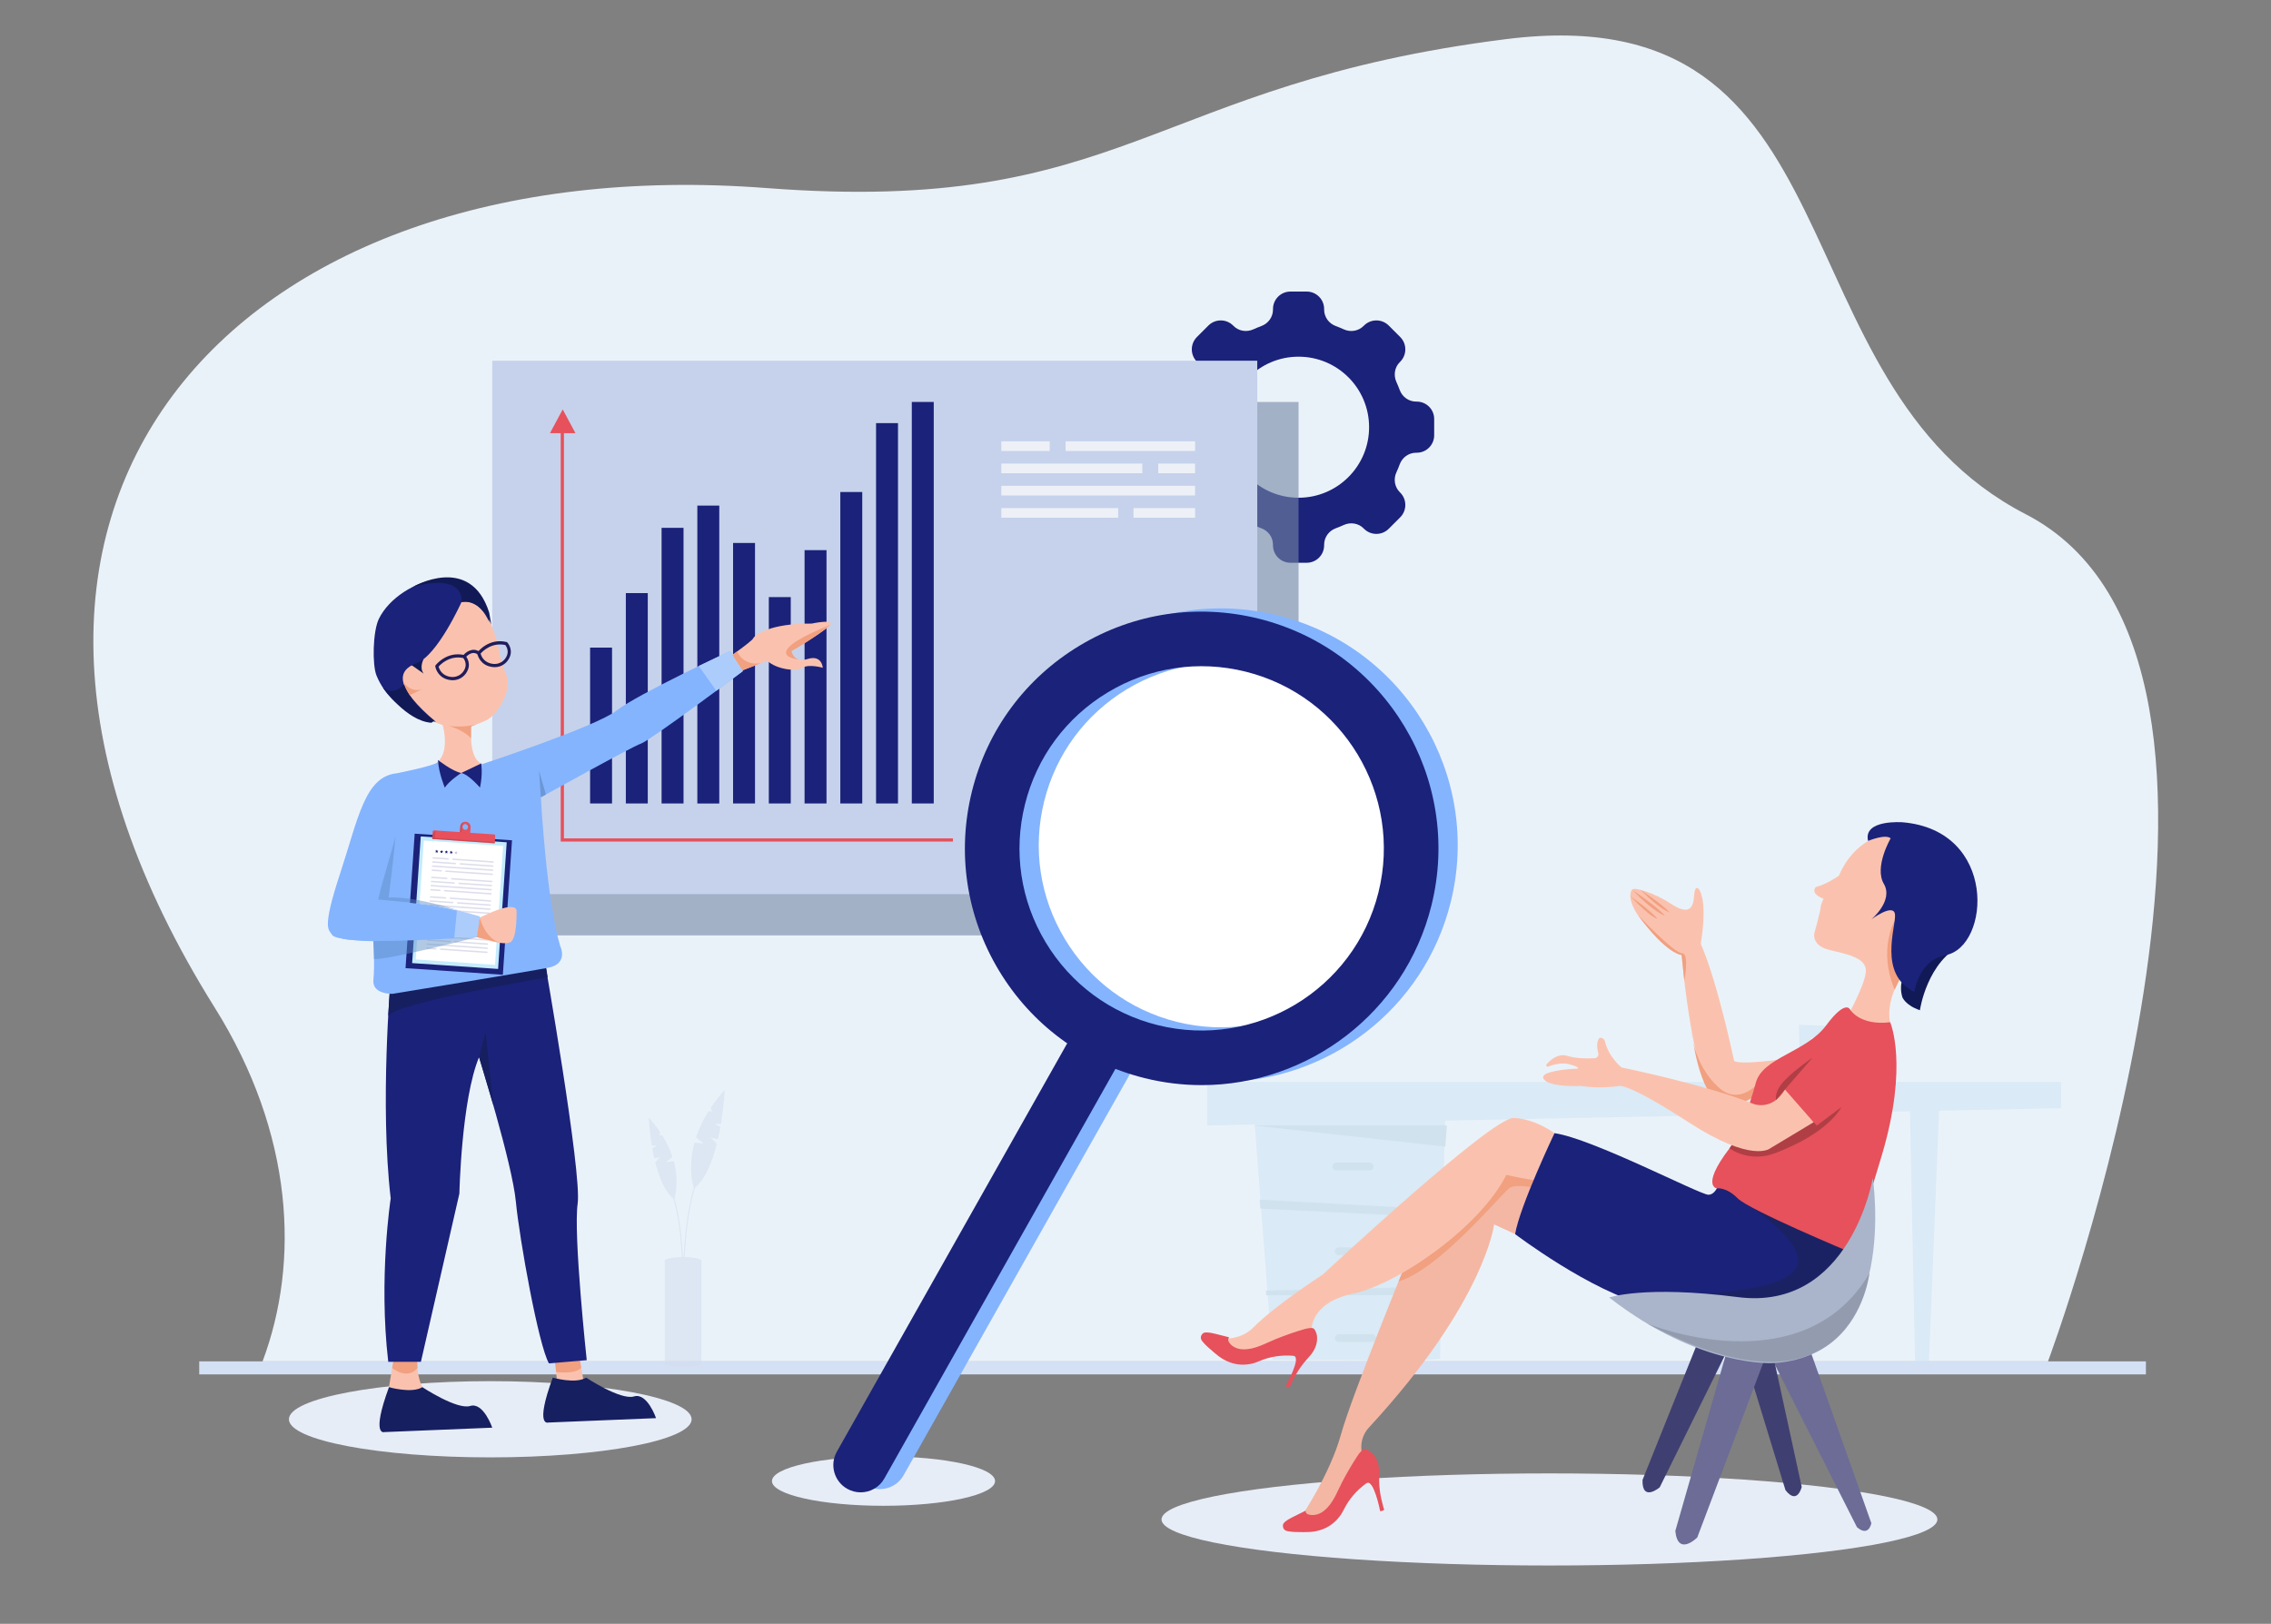 <?xml version="1.0" encoding="utf-8"?>
<!-- Generator: Adobe Illustrator 24.1.0, SVG Export Plug-In . SVG Version: 6.00 Build 0)  -->
<svg version="1.1" id="Capa_1" xmlns="http://www.w3.org/2000/svg" xmlns:xlink="http://www.w3.org/1999/xlink" x="0px" y="0px"
	 viewBox="0 0 5000 3575.6" style="enable-background:new 0 0 5000 3575.6;" xml:space="preserve">
<rect x="0" y="0" width="5000" height="3575.6" fill="#808080" stroke="none"/>
<style type="text/css">
	.st0{opacity:0.42;fill:#FE7101;enable-background:new    ;}
	.st1{opacity:0.8;fill:#F32735;enable-background:new    ;}
	.st2{fill:#514F4F;}
	.st3{fill:#3F3F3F;}
	.st4{fill:#353535;}
	.st5{fill:#C23825;}
	.st6{fill:#7C7C7C;}
	.st7{fill:#E01B07;}
	.st8{fill:#C12000;}
	.st9{fill:#771704;}
	.st10{fill:#D4E0F4;}
	.st11{fill:#EAF2F9;}
	.st12{opacity:0.58;}
	.st13{fill:#CEE4F4;}
	.st14{fill:#BDD6E5;}
	.st15{opacity:0.56;}
	.st16{fill:#D3DDEF;}
	.st17{fill:#E7EDF7;}
	.st18{fill:#1B227A;}
	.st19{opacity:0.6;fill:#7485A5;}
	.st20{fill:#C6D2EB;}
	.st21{fill:#E6515B;}
	.st22{fill:#FFFFFF;}
	.st23{fill:#D8E0EF;}
	.st24{fill:#84B4FE;}
	.st25{fill:#EDF1F7;}
	.st26{fill:#FAC2AE;}
	.st27{fill:#F1A080;}
	.st28{fill:#111A56;}
	.st29{fill:#161F60;}
	.st30{fill:#E8505B;}
	.st31{opacity:0.45;}
	.st32{fill:#B03D44;}
	.st33{fill:#C3ECFE;}
	.st34{opacity:0.45;fill:#B03D44;}
	.st35{opacity:0.25;fill:#1B227A;}
	.st36{opacity:0.15;}
	.st37{opacity:0.47;fill:#5C8CC6;}
	.st38{fill:#6B97D6;}
	.st39{fill:#ACCDFC;}
	.st40{fill:#1F1D5B;}
	.st41{fill:#F4B7A4;}
	.st42{fill:#1B2264;}
	.st43{fill:#6C6C96;}
	.st44{fill:#3F3F72;}
	.st45{fill:#AAB5CB;}
	.st46{fill:#939CAF;}
	.st47{fill:#B03E45;}
</style>
<path class="st0" d="M209.6-69.2H60.1c-3.7,0-6.6-3-6.6-6.6v-149.5c0-3.7,3-6.6,6.6-6.6h149.5c3.7,0,6.6,3,6.6,6.6v149.5
	C216.3-72.2,213.3-69.2,209.6-69.2z"/>
<path class="st1" d="M460.9-69.2H311.4c-3.7,0-6.6-3-6.6-6.6v-149.5c0-3.7,3-6.6,6.6-6.6h149.5c3.7,0,6.6,3,6.6,6.6v149.5
	C467.5-72.2,464.5-69.2,460.9-69.2z"/>
<path class="st2" d="M724-69.2H574.6c-3.7,0-6.6-3-6.6-6.6v-149.5c0-3.7,3-6.6,6.6-6.6H724c3.7,0,6.6,3,6.6,6.6v149.5
	C730.7-72.2,727.7-69.2,724-69.2z"/>
<path class="st3" d="M988.1-69.2H838.7c-3.7,0-6.6-3-6.6-6.6v-149.5c0-3.7,3-6.6,6.6-6.6h149.5c3.7,0,6.6,3,6.6,6.6v149.5
	C994.8-72.2,991.8-69.2,988.1-69.2z"/>
<path class="st4" d="M1231.7-69.2h-149.5c-3.7,0-6.6-3-6.6-6.6v-149.5c0-3.7,3-6.6,6.6-6.6h149.5c3.7,0,6.6,3,6.6,6.6v149.5
	C1238.3-72.2,1235.3-69.2,1231.7-69.2z"/>
<rect x="3754.5" y="-232" class="st5" width="162.8" height="162.8"/>
<rect x="4005.7" y="-232" class="st2" width="162.8" height="162.8"/>
<rect x="4268.9" y="-232" class="st3" width="162.8" height="162.8"/>
<rect x="2981.9" y="-232" class="st0" width="162.8" height="162.8"/>
<rect x="3233.2" y="-232" class="st6" width="162.8" height="162.8"/>
<rect x="3496.3" y="-232" class="st6" width="162.8" height="162.8"/>
<rect x="4533" y="-232" class="st4" width="162.8" height="162.8"/>
<rect x="4776.5" y="-232" class="st4" width="162.8" height="162.8"/>
<rect x="3747.2" y="-485.5" class="st5" width="162.8" height="162.8"/>
<rect x="3998.5" y="-485.5" class="st2" width="162.8" height="162.8"/>
<rect x="4261.7" y="-485.5" class="st3" width="162.8" height="162.8"/>
<rect x="2974.7" y="-485.5" class="st0" width="162.8" height="162.8"/>
<rect x="3225.9" y="-485.5" class="st6" width="162.8" height="162.8"/>
<rect x="3489.1" y="-485.5" class="st6" width="162.8" height="162.8"/>
<rect x="4525.8" y="-485.5" class="st4" width="162.8" height="162.8"/>
<rect x="4769.3" y="-485.5" class="st4" width="162.8" height="162.8"/>
<path class="st0" d="M209.6-322.7H60.1c-3.7,0-6.6-3-6.6-6.6v-149.5c0-3.7,3-6.6,6.6-6.6h149.5c3.7,0,6.6,3,6.6,6.6v149.5
	C216.3-325.7,213.3-322.7,209.6-322.7z"/>
<path class="st5" d="M460.9-322.7H311.4c-3.7,0-6.6-3-6.6-6.6v-149.5c0-3.7,3-6.6,6.6-6.6h149.5c3.7,0,6.6,3,6.6,6.6v149.5
	C467.5-325.7,464.5-322.7,460.9-322.7z"/>
<path class="st7" d="M724-322.7H574.6c-3.7,0-6.6-3-6.6-6.6v-149.5c0-3.7,3-6.6,6.6-6.6H724c3.7,0,6.6,3,6.6,6.6v149.5
	C730.7-325.7,727.7-322.7,724-322.7z"/>
<path class="st8" d="M988.1-322.7H838.7c-3.7,0-6.6-3-6.6-6.6v-149.5c0-3.7,3-6.6,6.6-6.6h149.5c3.7,0,6.6,3,6.6,6.6v149.5
	C994.8-325.7,991.8-322.7,988.1-322.7z"/>
<path class="st9" d="M1231.7-322.7h-149.5c-3.7,0-6.6-3-6.6-6.6v-149.5c0-3.7,3-6.6,6.6-6.6h149.5c3.7,0,6.6,3,6.6,6.6v149.5
	C1238.3-325.7,1235.3-322.7,1231.7-322.7z"/>
<g>
	<rect x="438.6" y="2997.7" class="st10" width="4286" height="28.7"/>
	<path class="st11" d="M578.1,2997.7H4509c0,0,577.3-1542.4-49.3-1865.6c-560.2-288.9-355.1-1145-1143.2-1046s-836.3,388.5-1629,328
		C509.1,324.2-215.2,1119.9,472.9,2219C646.7,2496.7,660.4,2778.3,578.1,2997.7z"/>
	<g class="st12">
		<g>
			<g>
				<path class="st13" d="M2760.2,2446.3L2802,2994c0,0,369.5,3.4,368.7-2.4c-0.8-5.8,11.4-559.6,11.4-559.6L2760.2,2446.3z"/>
			</g>
			<g>
				<polyline class="st14" points="2760.2,2478.2 3185.7,2478.2 3182.1,2524.8 2760.2,2478.2 				"/>
			</g>
			<g>
				<polygon class="st13" points="2657.6,2382.3 4537.8,2382.3 4537.8,2440.2 2657.6,2478.2 				"/>
			</g>
			<g>
				<g>
					<g>
						<g>
							<g>
								<polygon class="st13" points="4269.3,2441.8 4246.9,2998 4216.3,2998.7 4205,2441.8 								"/>
							</g>
						</g>
					</g>
				</g>
			</g>
		</g>
		<g>
			<path class="st14" d="M2773.5,2641.5c0,0.5,402,21.9,402,21.9l-0.5,17.6l-400.2-19.8L2773.5,2641.5z"/>
		</g>
		<g>
			<polygon class="st14" points="2787,2841.9 3170.7,2832.8 3170.2,2852.2 2787.8,2852.2 			"/>
		</g>
		<g>
			<path class="st14" d="M3015.7,2577.1H2942c-4.6,0-8.4-3.8-8.4-8.5l0,0c0-4.7,3.8-8.5,8.4-8.5h73.7c4.6,0,8.4,3.8,8.4,8.5l0,0
				C3024.1,2573.2,3020.3,2577.1,3015.7,2577.1z"/>
		</g>
		<g>
			<path class="st14" d="M3021.3,2763.7h-73.7c-4.6,0-8.4-3.8-8.4-8.5l0,0c0-4.7,3.8-8.5,8.4-8.5h73.7c4.6,0,8.4,3.8,8.4,8.5l0,0
				C3029.6,2759.9,3025.9,2763.7,3021.3,2763.7z"/>
		</g>
		<g>
			<path class="st14" d="M3021.3,2955.1h-73.7c-4.6,0-8.4-3.8-8.4-8.5l0,0c0-4.7,3.8-8.5,8.4-8.5h73.7c4.6,0,8.4,3.8,8.4,8.5l0,0
				C3029.6,2951.3,3025.9,2955.1,3021.3,2955.1z"/>
		</g>
	</g>
	<g class="st15">
		<g>
			<path class="st16" d="M1544.2,2775.9c0,4.4-18.1,7.9-40.3,7.9c-22.3,0-40.3-3.6-40.3-7.9c0-4.4,18.1-7.9,40.3-7.9
				C1526.1,2767.9,1544.2,2771.5,1544.2,2775.9z"/>
			<path class="st16" d="M1544.2,3001.7c0,4.4-18.1,7.9-40.3,7.9c-22.3,0-40.3-3.6-40.3-7.9c0-4.4,18.1-7.9,40.3-7.9
				C1526.1,2993.8,1544.2,2997.3,1544.2,3001.7z"/>
			<rect x="1463.5" y="2775.9" class="st16" width="80.7" height="225.8"/>
		</g>
		<g>
			<path class="st16" d="M1504.3,2798.2l-2.6,0c0-1.1,0.8-111.8-26.6-179.8l2.4-1.4C1505.2,2685.7,1504.3,2797.1,1504.3,2798.2z"/>
		</g>
		<path class="st16" d="M1466.5,2558.8l14.1-11.4c-4.9-14.8-12.1-30.8-22.6-47.5h-7l3.1-6c-7.2-10.8-15.8-21.9-26-33.2
			c0,0,1.3,27.8,7,62.1h11.1l-10.1,5.6c1.3,7.4,2.8,15,4.6,22.6l13.1-3l-11.2,11.2c8.4,33.4,21.5,66.1,41.7,81.5
			c0,0,12.6-34.1-0.8-83.7L1466.5,2558.8z"/>
		<g>
			<path class="st16" d="M1504,2807.3c0-1.3-1-135.7,32.5-218.5l2.4,1.4c-33.2,82.1-32.2,215.8-32.2,217.1L1504,2807.3z"/>
		</g>
		<path class="st16" d="M1549.4,2518.3l-17-13.8c5.9-17.8,14.6-37.1,27.2-57.3h8.4l-3.7-7.3c8.7-13.1,19.1-26.5,31.4-40.1
			c0,0-1.5,33.6-8.4,74.9H1574l12.2,6.7c-1.6,8.9-3.4,18.1-5.5,27.3l-15.9-3.6l13.5,13.5c-10.1,40.3-25.9,79.8-50.4,98.4
			c0,0-15.2-41.2,1-101L1549.4,2518.3z"/>
	</g>
	<g class="st12">
		<polygon class="st13" points="4107.8,2316.3 4151.7,2316.3 4157.5,2445 4115.1,2445 		"/>
	</g>
	<g class="st12">
		<g>
			<path class="st13" d="M4028,2271.3c0,0,81.2,0,83.4,0c2.2,0,3,174.4,3,174.4h-77.6L4028,2271.3z"/>
		</g>
		<g>
			<path class="st11" d="M4100.5,2379.1c0,12.2-10.8,22.1-24.1,22.1c-13.3,0-24.1-9.9-24.1-22.1c0-12.2,8.6-20.6,22-20.6
				C4087.5,2358.5,4100.5,2366.9,4100.5,2379.1z"/>
		</g>
	</g>
	<g class="st12">
		<g>
			<polygon class="st13" points="3964.4,2447.5 3960.7,2256.6 4036.8,2259.2 4036.8,2445.7 			"/>
		</g>
		<g>
			<path class="st11" d="M4014.1,2296.8c0,7.8-6.9,14.1-15.4,14.1s-15.4-6.3-15.4-14.1c0-7.8,5.6-14,14.1-14
				C4005.9,2282.8,4014.1,2289,4014.1,2296.8z"/>
		</g>
	</g>
	<ellipse class="st17" cx="1079.4" cy="3125.2" rx="443.3" ry="83.9"/>
	<ellipse class="st17" cx="1945.2" cy="3261.3" rx="245.6" ry="54.4"/>
	<ellipse class="st17" cx="3411.4" cy="3345.8" rx="854.1" ry="101.4"/>
	<path class="st18" d="M3119.2,884.3h-1.3c-16.4,0-30.7-10.4-36.3-25.8c-2.2-5.8-4.5-11.6-7.1-17.2c-6.8-14.9-4.2-32.4,7.4-43.9
		l0.9-0.9c15-15,15-39.4,0-54.4l-25.3-25.3c-15-15-39.4-15-54.4,0l-0.9,0.9c-11.6,11.6-29.1,14.3-43.9,7.4c-5.6-2.6-11.4-5-17.2-7.1
		c-15.4-5.6-25.8-19.9-25.8-36.3v-1.3c0-21.2-17.2-38.4-38.4-38.4h-35.8c-21.2,0-38.4,17.2-38.4,38.4v1.3
		c0,16.4-10.4,30.7-25.8,36.3c-5.8,2.2-11.6,4.5-17.2,7.1c-14.9,6.8-32.4,4.2-43.9-7.4l-0.9-0.9c-15-15-39.4-15-54.4,0l-25.3,25.3
		c-15,15-15,39.4,0,54.4l0.9,0.9c11.6,11.6,14.3,29.1,7.4,43.9c-2.6,5.6-5,11.4-7.1,17.2c-5.6,15.4-19.9,25.8-36.3,25.8h-1.3
		c-21.2,0-38.4,17.2-38.4,38.4v35.8c0,21.2,17.2,38.4,38.4,38.4h1.3c16.4,0,30.7,10.4,36.3,25.8c2.2,5.8,4.5,11.6,7.1,17.2
		c6.8,14.9,4.2,32.4-7.4,43.9l-0.9,0.9c-15,15-15,39.4,0,54.4l25.3,25.3c15,15,39.4,15,54.4,0l0.9-0.9c11.6-11.6,29.1-14.3,43.9-7.4
		c5.6,2.6,11.4,5,17.2,7.1c15.4,5.6,25.8,19.9,25.8,36.3v1.3c0,21.2,17.2,38.4,38.4,38.4h35.8c21.2,0,38.4-17.2,38.4-38.4v-1.3
		c0-16.4,10.4-30.7,25.8-36.3c5.8-2.2,11.6-4.5,17.2-7.1c14.9-6.8,32.4-4.2,43.9,7.4l0.9,0.9c15,15,39.4,15,54.4,0l25.3-25.3
		c15-15,15-39.4,0-54.4l-0.9-0.9c-11.6-11.6-14.3-29.1-7.4-43.9c2.6-5.6,5-11.4,7.1-17.2c5.6-15.4,19.9-25.8,36.3-25.8h1.3
		c21.2,0,38.4-17.2,38.4-38.4v-35.8C3157.7,901.5,3140.4,884.3,3119.2,884.3z M2859,1096c-85.8,0-155.3-69.5-155.3-155.3
		c0-85.8,69.5-155.3,155.3-155.3c85.8,0,155.3,69.5,155.3,155.3C3014.3,1026.4,2944.7,1096,2859,1096z"/>
	<g>
		<rect x="1174.7" y="885.1" class="st19" width="1684.3" height="1174.6"/>
		<rect x="1083.8" y="794.3" class="st20" width="1684.3" height="1174.6"/>
		<rect x="1299.2" y="1426" class="st18" width="48.3" height="343.2"/>
		<rect x="1377.9" y="1306" class="st18" width="48.3" height="463.2"/>
		<rect x="1456.6" y="1162.3" class="st18" width="48.3" height="606.9"/>
		<rect x="1535.3" y="1113.3" class="st18" width="48.3" height="656"/>
		<rect x="1614" y="1195.6" class="st18" width="48.3" height="573.6"/>
		<rect x="1692.7" y="1314.8" class="st18" width="48.3" height="454.4"/>
		<rect x="1771.4" y="1211.4" class="st18" width="48.3" height="557.8"/>
		<rect x="1850.1" y="1083.4" class="st18" width="48.3" height="685.8"/>
		<rect x="1928.8" y="931.7" class="st18" width="48.3" height="837.5"/>
		<rect x="2007.5" y="885.1" class="st18" width="48.3" height="884.1"/>
		<polygon class="st21" points="2098.1,1853.1 1234.5,1853.1 1234.5,931.7 1241.6,931.7 1241.6,1846.1 2098.1,1846.1 		"/>
	</g>
	<polygon class="st21" points="1210.8,953.9 1267,953.9 1238.9,901.5 	"/>
	<g>
		<circle class="st22" cx="2661.2" cy="1868.1" r="442"/>
		<path class="st23" d="M2436.9,1523.2c0-4.6-0.1-9.3,0-13.9c0.1-2.8-1-3.3-3.5-2.3c-7.1,2.6-11.8,9.5-11.6,17.2
			c0.1,6.7,4.5,12,11.8,14.7c2.7,1,3.4,0.1,3.4-2.5C2436.8,1532,2436.9,1527.6,2436.9,1523.2z"/>
		<g>
			<path class="st24" d="M2688.1,2382.3c-41.6,0-83.8-5-125.9-15.5h0c-135.1-33.6-249-117.9-320.7-237.2
				c-71.7-119.3-92.7-259.4-59.1-394.5c33.6-135.1,117.9-249,237.2-320.7c119.3-71.7,259.4-92.7,394.5-59.1
				c278.9,69.4,449.3,352.8,379.8,631.6C3135,2223.7,2921.8,2382.3,2688.1,2382.3z M2591.3,2250.2c214.6,53.4,432.6-77.7,486-292.3
				c53.4-214.6-77.7-432.6-292.3-486c-103.9-25.9-211.7-9.7-303.5,45.5c-91.8,55.2-156.6,142.8-182.5,246.8
				c-25.9,103.9-9.7,211.7,45.5,303.5C2399.7,2159.5,2487.4,2224.3,2591.3,2250.2L2591.3,2250.2z"/>
			<path class="st24" d="M1937.2,3279c-10,0-20.1-2.5-29.5-7.8c-28.9-16.3-39.1-52.9-22.8-81.8l529-937.9
				c16.3-28.9,52.9-39.1,81.8-22.8c28.9,16.3,39.1,52.9,22.8,81.8l-529,937.9C1978.6,3268,1958.2,3279,1937.2,3279z"/>
		</g>
		<g>
			<path class="st18" d="M2645.7,2389.4c-41.6,0-83.8-5-125.9-15.5h0c-135.1-33.6-249-117.9-320.7-237.2
				c-71.7-119.3-92.7-259.4-59.1-394.5c33.6-135.1,117.9-249,237.2-320.7c119.3-71.7,259.4-92.7,394.5-59.1
				c278.9,69.4,449.3,352.8,379.8,631.6C3092.6,2230.8,2879.4,2389.4,2645.7,2389.4z M2548.9,2257.3
				c214.6,53.4,432.6-77.7,486-292.3c53.4-214.6-77.7-432.6-292.3-486c-103.9-25.9-211.7-9.7-303.5,45.5
				c-91.8,55.2-156.6,142.8-182.5,246.8c-25.9,103.9-9.7,211.7,45.5,303.5C2357.3,2166.6,2444.9,2231.4,2548.9,2257.3L2548.9,2257.3
				z"/>
			<path class="st18" d="M1894.8,3286.1c-10,0-20.1-2.5-29.5-7.8c-28.9-16.3-39.1-52.9-22.8-81.8l529-937.9
				c16.3-28.9,52.9-39.1,81.8-22.8c28.9,16.3,39.1,52.9,22.8,81.8l-529,937.9C1936.2,3275.1,1915.8,3286.1,1894.8,3286.1z"/>
		</g>
	</g>
	<g>
		<rect x="2204.6" y="971.8" class="st25" width="106.5" height="21.2"/>
		<rect x="2550.1" y="1020.8" class="st25" width="81" height="21.2"/>
		<rect x="2204.6" y="1020.8" class="st25" width="310.4" height="21.2"/>
		<rect x="2204.6" y="1069.8" class="st25" width="426.5" height="21.2"/>
		<rect x="2495.6" y="1118.8" class="st25" width="135.6" height="21.2"/>
		<rect x="2204.6" y="1118.8" class="st25" width="257.2" height="21.2"/>
		<rect x="2346.1" y="971.8" class="st25" width="285.1" height="21.2"/>
	</g>
	<g>
		<path class="st26" d="M868.8,2979.2l-16.2,98.3c0,0,71.9,30.3,88.6-8.6c0,0-29.2-17.3-22.1-104.8L868.8,2979.2z"/>
		<path class="st27" d="M867.1,2993l-3.7,19.4c0,0,33.1,27.5,55.7,0l-1.3-35.6L867.1,2993z"/>
		<path class="st26" d="M1219.4,2971.7l8.6,85.9c0,0,37.8,7.6,57.3-14.6l-15.1-82.7L1219.4,2971.7z"/>
		<path class="st27" d="M1221.2,2989.4l3.2,31.7c0,0,42,5.8,55.2-9.3l-5.4-32.5L1221.2,2989.4z"/>
		<path class="st26" d="M1059.3,1329.2c0,0,30.1,50.8,39.5,103.4c4.2,23.7,9.2,38.1,13.4,46.7c9.5,19.5,6.3,41.4-3.2,60.9
			c-6.8,14.1-18.7,33.9-35.7,44.6c0,0-36.7,18.8-63.9,17.9c-23.3-0.8-119.5-16.3-127.8-121.4c-1.4-18.1,20.8-32.9,23.9-57.2
			C929.4,1238.5,1059.3,1329.2,1059.3,1329.2z"/>
		<path class="st28" d="M932.8,1451.1c0,0-10.5,18.2,0,32.2l-33.1-23.2L932.8,1451.1z"/>
		<path class="st18" d="M959.6,1589.6c0,0-94.8-14.7-130.7-102.2c-9.5-23.3-8.3-96.9,5.3-124.8c44.2-90.7,228.9-146.7,242.7,7.3
			c0,0-19-51.9-60.8-44.2c0,0-52.8,117.5-98.6,134.4C871.8,1477,870.6,1514,959.6,1589.6z"/>
		<path class="st18" d="M860.2,2155.9c0,0-24.3,275.5,0,483c0,0-27,175-5.4,359.8h71.9l84.7-370.5c0,0,4.4-206.4,43.3-300.4
			c0,0,72.9,233.4,81,317.7s50.2,317.7,72.9,356.6l83.2-7c0,0-29.7-276.6-20-344.7c9.7-68.1-74.6-546.2-74.6-546.2L860.2,2155.9z"/>
		<path class="st29" d="M1200,2123c2.2,1.1,5.6,29,5.6,29s-334.8,56.2-350.9,84.9l3.9-61L1200,2123z"/>
		<path class="st26" d="M966.6,1568.1c-1.1,3.2,43.2,101.6-25.9,123.2c0,0,91.8,108,138.3-9.7c0,0-56.2,24.9-38.9-113.5H966.6z"/>
		<path class="st24" d="M873.7,1702.7c0,0,83.1-16.4,89.6-24.3c0,0,42.7,50.9,98.9,3.9c0,0,250.1-82.2,295.5-117.8
			c45.4-35.7,249.6-130.8,249.6-130.8l28.4,44.1c0,0-205,153.2-224.5,159.6s-220.4,118.3-220.4,118.3s12.2,229.3,42.9,328.2
			c0,0,18.6,38.1-26.7,47s-342.8,57.5-342.8,57.5s-45.4,1.6-42.1-30.8s-0.2-85.1-0.2-85.1s-83.3-1.6-90.6-13.8
			c-7.3-12.2-23.5-10.5,17-133.7C788.9,1801.8,802.9,1709.8,873.7,1702.7z"/>
		<path class="st29" d="M856.4,3054.5c0,0,50,14.5,73.5,0c0,0,76.1,50.3,105.3,41.4c29.2-8.9,48.6,47.8,48.6,47.8l-237.4,9.7
			C846.4,3153.5,816.2,3163.8,856.4,3054.5z"/>
		<path class="st29" d="M1217,3033.5c0,0,50,14.5,73.5,0c0,0,76.1,50.3,105.3,41.4c29.2-8.9,48.6,47.8,48.6,47.8l-237.4,9.7
			C1207,3132.4,1176.8,3142.8,1217,3033.5z"/>
		<path class="st26" d="M1594.4,1454.9c0,0,61.6-42.9,64-49.4s35.7-33.2,128.8-32.4c0,0,41.3-9,42.1,0c0.8,8.9-86.7,60.5-86.7,60.5
			s4.1,27.1,35.7,17.4c31.6-9.7,33.2,19.4,33.2,19.4s-30.8-8.9-44.6,0c-13.8,8.9-56.7,3.9-77.8-15.5l-77,30L1594.4,1454.9z"/>
		<g>
			
				<rect x="902.4" y="1842.1" transform="matrix(0.998 6.793126e-02 -6.793126e-02 0.998 137.548 -64)" class="st18" width="214.7" height="296.7"/>
			<g>
				<g>
					<path class="st30" d="M1025.5,1809.4c-6.3-0.4-11.7,4.3-12.1,10.6l-1,14.5l22.7,1.5c0,0,0.8-11.6,1-14.5
						C1036.5,1815.2,1031.7,1809.8,1025.5,1809.4z M1024.2,1827.2c-3.5-0.2-6.2-3.3-5.9-6.8c0.2-3.5,3.3-6.2,6.8-5.9
						c3.5,0.2,6.2,3.3,5.9,6.8C1030.8,1824.8,1027.8,1827.5,1024.2,1827.2z"/>
				</g>
			</g>
			<g class="st31">
				<g>
					<path class="st32" d="M1031.1,1821.3c0.2-3.5-2.4-6.6-5.9-6.8c-0.3,0-0.6,0-1,0c1-0.3,1-0.6,2.6-0.4c3.5,0.2,6.2,3.3,5.9,6.8
						c-0.2,3.2-2,4.8-4.5,5.3C1029.7,1825.1,1030.9,1823.2,1031.1,1821.3z M1015.9,1833.3l1-14.5c0.3-3.9,2.2-7.3,5.4-9.1
						c-4.8,1-8.6,5.2-9,10.3l-1,14.5l22.7,1.5c0,0,0-0.6,0.1-1.5L1015.9,1833.3z"/>
				</g>
			</g>
			
				<rect x="916.4" y="1847.4" transform="matrix(0.998 6.793126e-02 -6.793126e-02 0.998 137.324 -64.102)" class="st33" width="189.6" height="279.4"/>
			
				<rect x="923.7" y="1855.9" transform="matrix(0.998 6.793126e-02 -6.793126e-02 0.998 137.324 -64.102)" class="st22" width="175" height="262.4"/>
			<path class="st30" d="M1089.2,1856.9l-137.6-9.4l1.1-16.7c0.1-1.4,1.4-2.5,2.8-2.4l132.4,9c1.4,0.1,2.5,1.4,2.4,2.8
				L1089.2,1856.9z"/>
			<path class="st34" d="M957.1,1845.1l0.6-8.2c0.2-3.2,1.7-5.9,4-7.8c-5.1,0.8-9.1,4.9-9.5,10.3l-0.6,8.2l137.6,9.4l0.2-2.8
				L957.1,1845.1z"/>
			<g>
				<polygon class="st18" points="961.8,1871 962.7,1873.3 965.1,1873.8 963.3,1875.4 963.5,1877.9 961.4,1876.6 959.2,1877.6 
					959.8,1875.2 958.1,1873.3 960.6,1873.2 				"/>
				<polygon class="st18" points="972.4,1871.8 973.4,1874 975.8,1874.5 973.9,1876.1 974.1,1878.6 972,1877.3 969.8,1878.3 
					970.4,1875.9 968.7,1874.1 971.2,1873.9 				"/>
				<polygon class="st18" points="983,1872.5 984,1874.8 986.4,1875.3 984.5,1876.9 984.8,1879.3 982.7,1878 980.4,1879 981,1876.6 
					979.3,1874.8 981.8,1874.6 				"/>
				<polygon class="st18" points="993.7,1873.2 994.6,1875.5 997,1876 995.1,1877.6 995.4,1880 993.3,1878.7 991,1879.7 
					991.6,1877.4 990,1875.5 992.4,1875.3 				"/>
				<polygon class="st35" points="1004.3,1873.9 1005.2,1876.2 1007.6,1876.7 1005.7,1878.3 1006,1880.8 1003.9,1879.5 
					1001.6,1880.5 1002.2,1878.1 1000.6,1876.2 1003,1876.1 				"/>
				<g>
					<g class="st36">
						<path class="st18" d="M986.5,1892.9l-32.9-2.2c-0.9-0.1-1.5-0.8-1.5-1.7s0.8-1.5,1.7-1.5l32.9,2.2c0.9,0.1,1.5,0.8,1.5,1.7
							C988.1,1892.3,987.4,1893,986.5,1892.9z"/>
						<path class="st18" d="M1084.8,1908.7l-71.4-4.9c-0.9-0.1-1.5-0.8-1.5-1.7c0.1-0.9,0.8-1.5,1.7-1.5l71.4,4.9
							c0.9,0.1,1.5,0.8,1.5,1.7C1086.5,1908.1,1085.7,1908.7,1084.8,1908.7z"/>
						<path class="st18" d="M1002.5,1903.1l-49.6-3.4c-0.9-0.1-1.5-0.8-1.5-1.7c0.1-0.9,0.8-1.5,1.7-1.5l49.6,3.4
							c0.9,0.1,1.5,0.8,1.5,1.7C1004.2,1902.5,1003.4,1903.1,1002.5,1903.1z"/>
						<path class="st18" d="M1084.2,1917.7l-131.9-9c-0.9-0.1-1.5-0.8-1.5-1.7c0.1-0.9,0.8-1.5,1.7-1.5l131.9,9
							c0.9,0.1,1.5,0.8,1.5,1.7C1085.8,1917.1,1085.1,1917.8,1084.2,1917.7z"/>
						<path class="st18" d="M1083.6,1926.8l-101.9-6.9c-0.9-0.1-1.5-0.8-1.5-1.7c0.1-0.9,0.8-1.5,1.7-1.5l101.9,6.9
							c0.9,0.1,1.5,0.8,1.5,1.7C1085.2,1926.2,1084.5,1926.8,1083.6,1926.8z"/>
						<path class="st18" d="M971.3,1919.1l-19.6-1.3c-0.9-0.1-1.5-0.8-1.5-1.7c0.1-0.9,0.8-1.5,1.7-1.5l19.6,1.3
							c0.9,0.1,1.5,0.8,1.5,1.7C972.9,1918.5,972.2,1919.2,971.3,1919.1z"/>
						<path class="st18" d="M1085.4,1899.6l-88.1-6c-0.9-0.1-1.5-0.8-1.5-1.7c0.1-0.9,0.8-1.5,1.7-1.5l88.1,6
							c0.9,0.1,1.5,0.8,1.5,1.7S1086.3,1899.7,1085.4,1899.6z"/>
					</g>
					<g class="st36">
						<path class="st18" d="M983.6,1935.8l-32.9-2.2c-0.9-0.1-1.5-0.8-1.5-1.7s0.8-1.5,1.7-1.5l32.9,2.2c0.9,0.1,1.5,0.8,1.5,1.7
							C985.2,1935.2,984.5,1935.9,983.6,1935.8z"/>
						<path class="st18" d="M1081.9,1951.6l-71.4-4.9c-0.9-0.1-1.5-0.8-1.5-1.7c0.1-0.9,0.8-1.5,1.7-1.5l71.4,4.9
							c0.9,0.1,1.5,0.8,1.5,1.7C1083.5,1951,1082.8,1951.7,1081.9,1951.6z"/>
						<path class="st18" d="M999.6,1946l-49.6-3.4c-0.9-0.1-1.5-0.8-1.5-1.7c0.1-0.9,0.8-1.5,1.7-1.5l49.6,3.4
							c0.9,0.1,1.5,0.8,1.5,1.7C1001.2,1945.4,1000.5,1946.1,999.6,1946z"/>
						<path class="st18" d="M1081.3,1960.7l-131.9-9c-0.9-0.1-1.5-0.8-1.5-1.7c0.1-0.9,0.8-1.5,1.7-1.5l131.9,9
							c0.9,0.1,1.5,0.8,1.5,1.7S1082.2,1960.7,1081.3,1960.7z"/>
						<path class="st18" d="M1080.7,1969.7l-101.9-6.9c-0.9-0.1-1.5-0.8-1.5-1.7c0.1-0.9,0.8-1.5,1.7-1.5l101.9,6.9
							c0.9,0.1,1.5,0.8,1.5,1.7C1082.3,1969.1,1081.5,1969.8,1080.7,1969.7z"/>
						<path class="st18" d="M968.4,1962.1l-19.6-1.3c-0.9-0.1-1.5-0.8-1.5-1.7c0.1-0.9,0.8-1.5,1.7-1.5l19.6,1.3
							c0.9,0.1,1.5,0.8,1.5,1.7C970,1961.5,969.3,1962.1,968.4,1962.1z"/>
						<path class="st18" d="M1082.5,1942.6l-88.1-6c-0.9-0.1-1.5-0.8-1.5-1.7c0.1-0.9,0.8-1.5,1.7-1.5l88.1,6
							c0.9,0.1,1.5,0.8,1.5,1.7S1083.4,1942.6,1082.5,1942.6z"/>
					</g>
					<g class="st36">
						<path class="st18" d="M980.7,1978.8l-32.9-2.2c-0.9-0.1-1.5-0.8-1.5-1.7s0.8-1.5,1.7-1.5l32.9,2.2c0.9,0.1,1.5,0.8,1.5,1.7
							S981.5,1978.8,980.7,1978.8z"/>
						<path class="st18" d="M1079,1994.6l-71.4-4.9c-0.9-0.1-1.5-0.8-1.5-1.7c0.1-0.9,0.8-1.5,1.7-1.5l71.4,4.9
							c0.9,0.1,1.5,0.8,1.5,1.7C1080.6,1994,1079.9,1994.6,1079,1994.6z"/>
						<path class="st18" d="M996.7,1989l-49.6-3.4c-0.9-0.1-1.5-0.8-1.5-1.7c0.1-0.9,0.8-1.5,1.7-1.5l49.6,3.4
							c0.9,0.1,1.5,0.8,1.5,1.7C998.3,1988.4,997.6,1989,996.7,1989z"/>
						<path class="st18" d="M1078.4,2003.6l-131.9-9c-0.9-0.1-1.5-0.8-1.5-1.7c0.1-0.9,0.8-1.5,1.7-1.5l131.9,9
							c0.9,0.1,1.5,0.8,1.5,1.7S1079.2,2003.7,1078.4,2003.6z"/>
						<path class="st18" d="M1077.7,2012.6l-101.9-6.9c-0.9-0.1-1.5-0.8-1.5-1.7s0.8-1.5,1.7-1.5l101.9,6.9c0.9,0.1,1.5,0.8,1.5,1.7
							S1078.6,2012.7,1077.7,2012.6z"/>
						<path class="st18" d="M965.5,2005l-19.6-1.3c-0.9-0.1-1.5-0.8-1.5-1.7c0.1-0.9,0.8-1.5,1.7-1.5l19.6,1.3
							c0.9,0.1,1.5,0.8,1.5,1.7C967.1,2004.4,966.3,2005.1,965.5,2005z"/>
						<path class="st18" d="M1079.6,1985.5l-88.1-6c-0.9-0.1-1.5-0.8-1.5-1.7c0.1-0.9,0.8-1.5,1.7-1.5l88.1,6
							c0.9,0.1,1.5,0.8,1.5,1.7C1081.2,1984.9,1080.5,1985.6,1079.6,1985.5z"/>
					</g>
					<g class="st36">
						<path class="st18" d="M977.7,2021.7l-32.9-2.2c-0.9-0.1-1.5-0.8-1.5-1.7s0.8-1.5,1.7-1.5l32.9,2.2c0.9,0.1,1.5,0.8,1.5,1.7
							S978.6,2021.8,977.7,2021.7z"/>
						<path class="st18" d="M1076.1,2037.5l-71.4-4.9c-0.9-0.1-1.5-0.8-1.5-1.7c0.1-0.9,0.8-1.5,1.7-1.5l71.4,4.9
							c0.9,0.1,1.5,0.8,1.5,1.7C1077.7,2036.9,1076.9,2037.6,1076.1,2037.5z"/>
						<path class="st18" d="M993.8,2031.9l-49.6-3.4c-0.9-0.1-1.5-0.8-1.5-1.7c0.1-0.9,0.8-1.5,1.7-1.5l49.6,3.4
							c0.9,0.1,1.5,0.8,1.5,1.7C995.4,2031.3,994.6,2032,993.8,2031.9z"/>
						<path class="st18" d="M1075.4,2046.5l-131.9-9c-0.9-0.1-1.5-0.8-1.5-1.7s0.8-1.5,1.7-1.5l131.9,9c0.9,0.1,1.5,0.8,1.5,1.7
							S1076.3,2046.6,1075.4,2046.5z"/>
						<path class="st18" d="M1074.8,2055.6l-101.9-6.9c-0.9-0.1-1.5-0.8-1.5-1.7s0.8-1.5,1.7-1.5l101.9,6.9c0.9,0.1,1.5,0.8,1.5,1.7
							S1075.7,2055.6,1074.8,2055.6z"/>
						<path class="st18" d="M962.5,2047.9l-19.6-1.3c-0.9-0.1-1.5-0.8-1.5-1.7c0.1-0.9,0.8-1.5,1.7-1.5l19.6,1.3
							c0.9,0.1,1.5,0.8,1.5,1.7C964.2,2047.3,963.4,2048,962.5,2047.9z"/>
						<path class="st18" d="M1076.7,2028.5l-88.1-6c-0.9-0.1-1.5-0.8-1.5-1.7c0.1-0.9,0.8-1.5,1.7-1.5l88.1,6
							c0.9,0.1,1.5,0.8,1.5,1.7C1078.3,2027.9,1077.5,2028.5,1076.7,2028.5z"/>
					</g>
					<g class="st36">
						<path class="st18" d="M974.8,2064.7l-32.9-2.2c-0.9-0.1-1.5-0.8-1.5-1.7c0.1-0.9,0.8-1.5,1.7-1.5l32.9,2.2
							c0.9,0.1,1.5,0.8,1.5,1.7C976.5,2064.1,975.7,2064.7,974.8,2064.7z"/>
						<path class="st18" d="M1073.1,2080.4l-71.4-4.9c-0.9-0.1-1.5-0.8-1.5-1.7c0.1-0.9,0.8-1.5,1.7-1.5l71.4,4.9
							c0.9,0.1,1.5,0.8,1.5,1.7S1074,2080.5,1073.1,2080.4z"/>
						<path class="st18" d="M990.8,2074.8l-49.6-3.4c-0.9-0.1-1.5-0.8-1.5-1.7c0.1-0.9,0.8-1.5,1.7-1.5l49.6,3.4
							c0.9,0.1,1.5,0.8,1.5,1.7S991.7,2074.9,990.8,2074.8z"/>
						<path class="st18" d="M1072.5,2089.5l-131.9-9c-0.9-0.1-1.5-0.8-1.5-1.7s0.8-1.5,1.7-1.5l131.9,9c0.9,0.1,1.5,0.8,1.5,1.7
							S1073.4,2089.5,1072.5,2089.5z"/>
						<path class="st18" d="M1071.9,2098.5l-101.9-6.9c-0.9-0.1-1.5-0.8-1.5-1.7c0.1-0.9,0.8-1.5,1.7-1.5l101.9,6.9
							c0.9,0.1,1.5,0.8,1.5,1.7S1072.8,2098.6,1071.9,2098.5z"/>
						<path class="st18" d="M959.6,2090.9l-19.6-1.3c-0.9-0.1-1.5-0.8-1.5-1.7s0.8-1.5,1.7-1.5l19.6,1.3c0.9,0.1,1.5,0.8,1.5,1.7
							C961.2,2090.3,960.5,2090.9,959.6,2090.9z"/>
						<path class="st18" d="M1073.7,2071.4l-88.1-6c-0.9-0.1-1.5-0.8-1.5-1.7s0.8-1.5,1.7-1.5l88.1,6c0.9,0.1,1.5,0.8,1.5,1.7
							C1075.4,2070.8,1074.6,2071.5,1073.7,2071.4z"/>
					</g>
				</g>
			</g>
		</g>
		<path class="st26" d="M1056.8,2020.3l-7,43.2c0,0,58.9,20,74,11.3c15.1-8.6,13.5-68.1,13.5-68.1S1142.7,1978.2,1056.8,2020.3z"/>
		<path class="st37" d="M870.7,1839.9c0,0-0.3,1.3-0.7,3.7c-3.8,19.1-30,102.7-36.5,133.2c-1.3,6.1,0,4.1,0,4.1
			s170.4,12.4,223.4,39.4c0,0-125.9-47.2-201.2-44C855.6,1976.4,867.7,1885.5,870.7,1839.9z"/>
		<path class="st37" d="M821.9,2072.5l227.9-8.9c0,0-198.9,51.3-226.4,48.1L821.9,2072.5z"/>
		<path class="st24" d="M799.4,1985.7c0,0,131.5-10.2,257.4,34.6l-7,43.2c0,0-237.5,16.3-296.6,3.3L799.4,1985.7z"/>
		<polygon class="st38" points="1186.8,1697.3 1190.8,1755.6 1201.9,1749.4 		"/>
		<polygon class="st29" points="1054.7,2327.7 1069.1,2273.7 1086,2433.2 		"/>
		<polygon class="st39" points="1538.5,1466.4 1577.1,1521.1 1635.7,1477.6 1607.3,1433.5 		"/>
		<polygon class="st39" points="1006,2005.1 1000.2,2064.7 1049.8,2063.5 1056.8,2017.8 		"/>
		<path class="st27" d="M887.7,1501.3c0,0,16,26.3,43,15.8l-28.7,13.5C902,1530.6,890.7,1515.5,887.7,1501.3z"/>
		<path class="st28" d="M1016.2,1325.7c0,0,10.6-65.3-107-33.5c0,0,126.3-74.1,167.8,56.6l4.8,27
			C1081.7,1375.8,1060.9,1318.3,1016.2,1325.7z"/>
		<path class="st28" d="M889.3,1506.9c0,0-20.2,26.6-46.1,7.4c0,0,51.3,73.6,106.7,77.2l6.5-4.7
			C956.4,1586.8,906.6,1553.5,889.3,1506.9z"/>
		<path class="st40" d="M1089,1469.1c-4.1,0-8.5-0.7-13-2.1c-21.6-6.9-25.1-27.3-25.2-28.2l-0.2-1.5l0.9-1.2
			c1-1.3,24.7-31.7,63.7-22.4l1,0.2l0.7,0.8c0.5,0.5,12.4,13.5,5.9,30.8C1118,1458.5,1105.5,1469.1,1089,1469.1z M1058.1,1439.2
			c1.1,4.3,5.6,16.5,20.1,21.1c18.6,5.9,33.2-4.2,38.1-17.2c4.2-11.2-1.8-20.2-3.8-22.8C1082.6,1413.9,1062.7,1434,1058.1,1439.2z"
			/>
		<path class="st40" d="M996.6,1497.9c-4.1,0-8.5-0.7-13-2.1c-21.6-6.9-25.1-27.3-25.2-28.2l-0.2-1.5l0.9-1.2
			c1-1.3,24.6-31.6,63.7-22.4l1,0.2l0.7,0.8c0.5,0.5,12.4,13.5,5.9,30.8C1025.6,1487.2,1013.1,1497.9,996.6,1497.9z M965.6,1467.9
			c1.1,4.3,5.6,16.5,20.1,21.1c18.6,5.9,33.2-4.2,38.1-17.2c4.2-11.2-1.8-20.2-3.8-22.8C990.1,1442.6,970.2,1462.7,965.6,1467.9z"/>
		<path class="st40" d="M1024.7,1448.1l-5.6-4.3c6.1-7.8,21.7-19.6,37.2-8.3l-4.2,5.7C1038.3,1431,1025.2,1447.4,1024.7,1448.1z"/>
		<path class="st27" d="M987.4,1598.4c0,0,33.9,5.1,64.1-4.2l-14.3,5.6l-0.2,26.1C1037,1625.9,1023.1,1608.1,987.4,1598.4z"/>
		<path class="st27" d="M1056.6,2021.7c0,0,11.4,45.7,46.1,54.7l-52.9-12.9L1056.6,2021.7z"/>
		<path class="st27" d="M1612.7,1441.9l10.3-7.5c0,0,11.6,31.9,51.4,26.2l-39.7,15.5L1612.7,1441.9z"/>
		<path class="st27" d="M1827.8,1376.2c0,0-35.1,29.6-85.1,57.3c0,0,2.3,16.3,17.3,18.9c0,0-44-3.5-24.4-26.1
			C1755.2,1403.7,1827.8,1376.2,1827.8,1376.2z"/>
		<path class="st18" d="M964.3,1673.5c0,0,31.4,24.8,51.2,28.6l44-21c0,0,3.8,23.3-2.7,53.2c0,0-25.3-29.5-41.4-32.2
			c0,0-26.1,16.8-36.1,32.2C979.3,1734.3,965.3,1701,964.3,1673.5z"/>
	</g>
	<g>
		<path class="st28" d="M4274.5,2080.3c0,0-107.5,39.5-86.4,114.8c0,0,5.9,18.1,38.9,29.4c0,0,15.6-109.8,96.6-146L4274.5,2080.3z"
			/>
		<path class="st41" d="M3289.6,2696.2c0,0-20.1,170.8-275.7,447.2c-12.3,13.2-18.3,31.2-16.5,49.1l5.8,57.9l-122.5,119l-14.2-32
			c0,0,62.1-92.4,85.9-178.8c23.8-86.4,152.3-399.8,152.3-399.8s211.8-219.3,244.2-213.9c32.4,5.4,61.6,65.9,61.6,65.9l-52.9,116.7
			L3289.6,2696.2z"/>
		<path class="st27" d="M3410.7,2623.5c0,0-71.9-22.4-89.1-6.2c-32.4,30.4-155.6,177.7-242.2,204.4l29.6-73.4
			C3108.9,2748.3,3351.2,2441.4,3410.7,2623.5z"/>
		<path class="st26" d="M3422.5,2495.2c0,0-41.1-31.3-89.7-33.5c-48.6-2.2-420.3,344.7-420.3,344.7s-106,68.7-152.7,116.3
			c-14.9,15.1-33.6,22.6-55.1,24.8c-29.3,2.9-54.3-3.4-54.3-3.4s37.4,60,82.7,55.7c45.4-4.3,154.5-69.2,154.5-69.2
			s-5.4-61.7,91.8-82.1s278.3-145,337.1-261.5c0,0,103.7,24.9,114.5,9.7S3422.5,2495.2,3422.5,2495.2z"/>
		<path class="st26" d="M3702.4,2101.9c0,0,24.9,304.7,84.3,329.5c59.4,24.9,162.1-86.4,169.6-103.7c0,0-119.9,19.4-138.3,8.6
			c0,0-35.7-171.8-73.5-258.2c0,0,15.9-86.7-3.1-118.7c0,0-9.7-16.2-11.8,15c-2,31.2-16.6,38.1-51.1,15.4
			c-34.4-22.7-77.4-36.1-84.3-31.6s-10.5,30.4,20.3,68.1C3645.4,2063.9,3673.9,2095.7,3702.4,2101.9z"/>
		<path class="st27" d="M3889.3,2363.4c0,0-50.9,81.8-106.6,30s-58.4-124.1-58.4-124.1s14.8,143.2,65.6,159.4
			c50.8,16.2,105.9-40,105.9-40L3889.3,2363.4z"/>
		<path class="st26" d="M4152.7,1837.2c0,0-67.8,7-104,90.8c0,0-24,17.9-50.8,25.3c0,0-14.6,13.3,17,25.9c0,0-6.5,12.6-6.5,19.2
			c0,6.7-13.9,56.9-13.9,56.9s-6.4,26.6,32.5,36.2s81.8,17,81,46.6c-0.8,29.6-42.9,104.3-42.9,104.3s63.2,41.4,97.2,13.3
			c0,0-19.4-59.9,45.4-132.4c64.8-72.5,26.7-212.2,26.7-212.2L4152.7,1837.2z"/>
		<path class="st27" d="M4171.4,2027.4c0,0-37.2,63.4,0,151.7l17.4-35.7L4171.4,2027.4z"/>
		<path class="st21" d="M2706.2,2944.7c-10-2.5-20-5.1-30-7.6c-6.4-1.6-12.8-3-19.4-3.1c-3.8-0.1-7.4,0.4-9.7,3.3
			c-4.5,5.4-4.4,10.8,0.5,16.8c7.1,8.7,16,16,24.7,23.5c6.8,5.9,13.9,11.5,21.9,16c19.7,11,39.9,13.8,60.7,9.4
			c6.6-1.4,12.8-3.7,18.8-6.3c22.4-9.4,46.5-13.2,72.4-11.4c4.7,0.3,6.5,2,7,6.2c0.6,5.8-0.9,11.1-2.6,16.4
			c-4.8,15-11.7,29-19.3,42.8c-0.7,1.2-0.5,1.8,1,2.3c2.2,0.8,4.5,2.5,6.3,2.3c1.7-0.3,1.8-3,2.6-4.7c5.5-11.8,11.3-23.4,18.5-34.3
			c6.8-10.3,14.7-20,23.1-29.2c9.4-10.4,15.9-22.2,17-36.3c0.6-7.1-0.3-14.1-4-20.9c-2.6-4.8-4.9-6.2-10.4-5.6
			c-3.8,0.4-7.8,0.7-11.4,1.9c-0.3,0.5-0.7,0.2-1.1,0l0,0c-0.4,0.7-1.2,0.7-1.8,0.8c-9.6,2.8-19.1,5.8-28.5,9
			c-11.5,4-22.9,8.3-34.1,12.8c-11.6,4.7-22.5,10.3-34.3,14.8c-11.6,4.4-23.5,7.9-36.8,7.6c-11-0.2-20.8-3.7-28.6-11.7
			C2703.7,2953.7,2702.8,2949.2,2706.2,2944.7z"/>
		<path class="st21" d="M2874.3,3326.6c-9.2,4.6-18.5,9.1-27.7,13.7c-5.9,3-11.7,6-16.8,10.2c-2.9,2.4-5.3,5.1-5.3,8.8
			c0.1,7.1,3.6,11.1,11.3,12.5c11.1,2,22.6,1.8,34,1.9c9,0.1,18-0.2,27.1-2c22.1-4.4,39.4-15.4,52.3-32.2c4.1-5.4,7.3-11.1,10.3-17
			c10.9-21.6,26.9-40.2,47.7-55.6c3.8-2.8,6.3-2.7,9.4,0.2c4.2,4,6.5,9,8.7,14.1c6,14.5,9.9,29.7,13.1,45.1c0.3,1.4,0.8,1.7,2.3,1.1
			c2.1-0.8,5.1-1,6.3-2.4c1.2-1.3-0.6-3.5-1-5.3c-3.4-12.5-6.5-25.1-8.1-38.1c-1.5-12.3-1.7-24.7-1.4-37.2
			c0.4-14-2.3-27.2-10.6-38.7c-4.1-5.7-9.3-10.6-16.6-13.4c-5.1-2-7.7-1.6-11.6,2.5c-2.7,2.8-5.5,5.5-7.4,8.8
			c0.1,0.6-0.4,0.6-0.8,0.7l0,0c0.1,0.7-0.5,1.3-0.9,1.8c-5.5,8.3-10.8,16.8-15.8,25.3c-6.2,10.5-12.1,21.1-17.7,31.8
			c-5.8,11.1-10.5,22.5-16.5,33.5c-6,10.8-12.7,21.2-23.1,29.6c-8.5,6.9-18.2,10.6-29.4,9.6
			C2878.2,3335.1,2874.6,3332.2,2874.3,3326.6z"/>
		<path class="st18" d="M3422.5,2495.2c0,0-76.5,160.6-86.7,222.3c0,0,167.7,127.3,290.9,156.5s363.9,49.4,403.6-38.1
			c39.7-87.5,39.7-105,39.7-105l-282.8-132.5c0,0-7.3,32.4-25.9,32.4S3506,2507.1,3422.5,2495.2z"/>
		<path class="st42" d="M3779.1,2610.5c0,0,224.5,121,171,187.5c-53.5,66.4-387.3,54.3-387.3,54.3s473.2,75.2,502.4-63.5
			c15.6-74-98.3-151.5-98.3-151.5L3779.1,2610.5z"/>
		<path class="st21" d="M4073.5,2223.3c0,0,21.5,35.9,88,27.6c0,0,41.4,92.8-18.6,293.9c-60,201.1-69.5,212.4-69.5,212.4
			s-221.4-92.4-247.4-118.3s-46.1-22.1-46.1-22.1s-40.6-5.5,42-106c0,0,29.2-70.5,43.8-126.4c14.6-55.9,111-67.3,154.8-126.4
			C4064.4,2198.9,4073.5,2223.3,4073.5,2223.3z"/>
		<g>
			<path class="st43" d="M3979.5,2956.8l140.6,397.2c0,0-5.5,31.4-31.7,8.8l-198.7-393.5L3979.5,2956.8z"/>
			<path class="st44" d="M3900.9,2971.2l1.1,5.1l64.8,297.9c0,0-9.6,40.8-35.8,7l-88.8-290.3L3900.9,2971.2z"/>
			<path class="st43" d="M3889.7,2980.7l-2.6,6.8l-150.3,398c0,0-42.7,42.8-48.3-14.4l115.8-404.2L3889.7,2980.7z"/>
			<path class="st44" d="M3820,2939.2l-2.8,5.7l-163.1,330.2c0,0-39.2,33.4-37.8-16.3l135.7-338.3L3820,2939.2z"/>
			<g>
				<path class="st45" d="M4123.3,2594.3c0,0,59.6,390.1-217.5,407.1c0,0-161.3,12.3-362.9-144.3c0,0,77.1-27.3,283.3-0.9
					C4073.4,2887.9,4123.3,2594.3,4123.3,2594.3z"/>
				<path class="st46" d="M4115.8,2803.9c0,0-37.6,351.5-489.2,110.6C3626.6,2914.5,3968,3054.5,4115.8,2803.9z"/>
			</g>
		</g>
		<path class="st18" d="M4112.9,1851.7c0,0,38.2-16,49.7-5.7c0,0-36.8,63-15,100.2c21.9,37.3-27.6,78.3-27.6,78.3
			s49.8-37.3,52.2-10.5s-38.1,131.3,42.9,170.2c0,0,8.1-69.5,68.6-81c98.3-18.7,114.9-274.7-94.9-292.6
			C4188.7,1810.7,4101.6,1803.7,4112.9,1851.7z"/>
		<path class="st47" d="M3816.9,2514.6l-9,14c0,0,53.8,41,121.3,0c67.5-41,70.8-50.2,70.8-50.2l-13-14.1
			C3987.1,2464.3,3915.2,2545.4,3816.9,2514.6z"/>
		<path class="st26" d="M3929.8,2399l63.2,72.1l-95.6,57.5c0,0-38.9,34-179.9-57.5c-141-91.6-154.5-79.5-154.5-79.5
			s-42.4,6.3-82.1-0.4c0,0-56.4,3.2-77.7-10.6c0,0-18.3-12,10.5-19.7c28.8-7.7,59.6-7.7,59.6-7.7s8.2-2.3-17.7-9.6
			c-16.4-4.6-35.2,0.6-46.9,5c-3.1,1.2-5.8-2.6-3.6-5.1c9.1-10.5,25.8-24.6,45.6-18.5c20.7,6.3,46.1,6,60.3,5.1
			c5.4-0.3,9.2-5.4,7.9-10.7c-2.7-10.6-5-27,3.4-34.3c0,0,9.4-0.4,11.3,8c8.4,35.1,36.5,57.4,36.5,57.4s183.7,37.2,290.7,80.4
			C3860.7,2430.9,3901.9,2447.2,3929.8,2399z"/>
		<path class="st47" d="M4000.1,2478.4l54-40.5c0,0-27.1,57.3-147.8,101.8L4000.1,2478.4z"/>
		<path class="st47" d="M3929.8,2399l-19.5,23.1c0,0-5.4-18.2,19.5-43.6c24.9-25.4,60.5-49.2,60.5-49.2L3929.8,2399z"/>
		<path class="st27" d="M3612.3,1959.6c0,0,47.2,31,63.9,49.7C3676.2,2009.2,3655,2003.5,3612.3,1959.6z"/>
		<path class="st27" d="M3594,1959.6c0,0,53.2,35.6,72,57C3665.9,2016.5,3642.1,2009.9,3594,1959.6z"/>
		<path class="st27" d="M3589.6,1973.6c0,0,40.9,28,59.6,49.4C3649.2,2023,3637.7,2024,3589.6,1973.6z"/>
		<path class="st27" d="M3606,2014.8c0,0,80.2,84.4,97.2,84.1c17-0.3,5.1,60.9,5.1,60.9l-5.9-56.7
			C3702.5,2103.1,3669.8,2101.9,3606,2014.8z"/>
	</g>
</g>
</svg>
